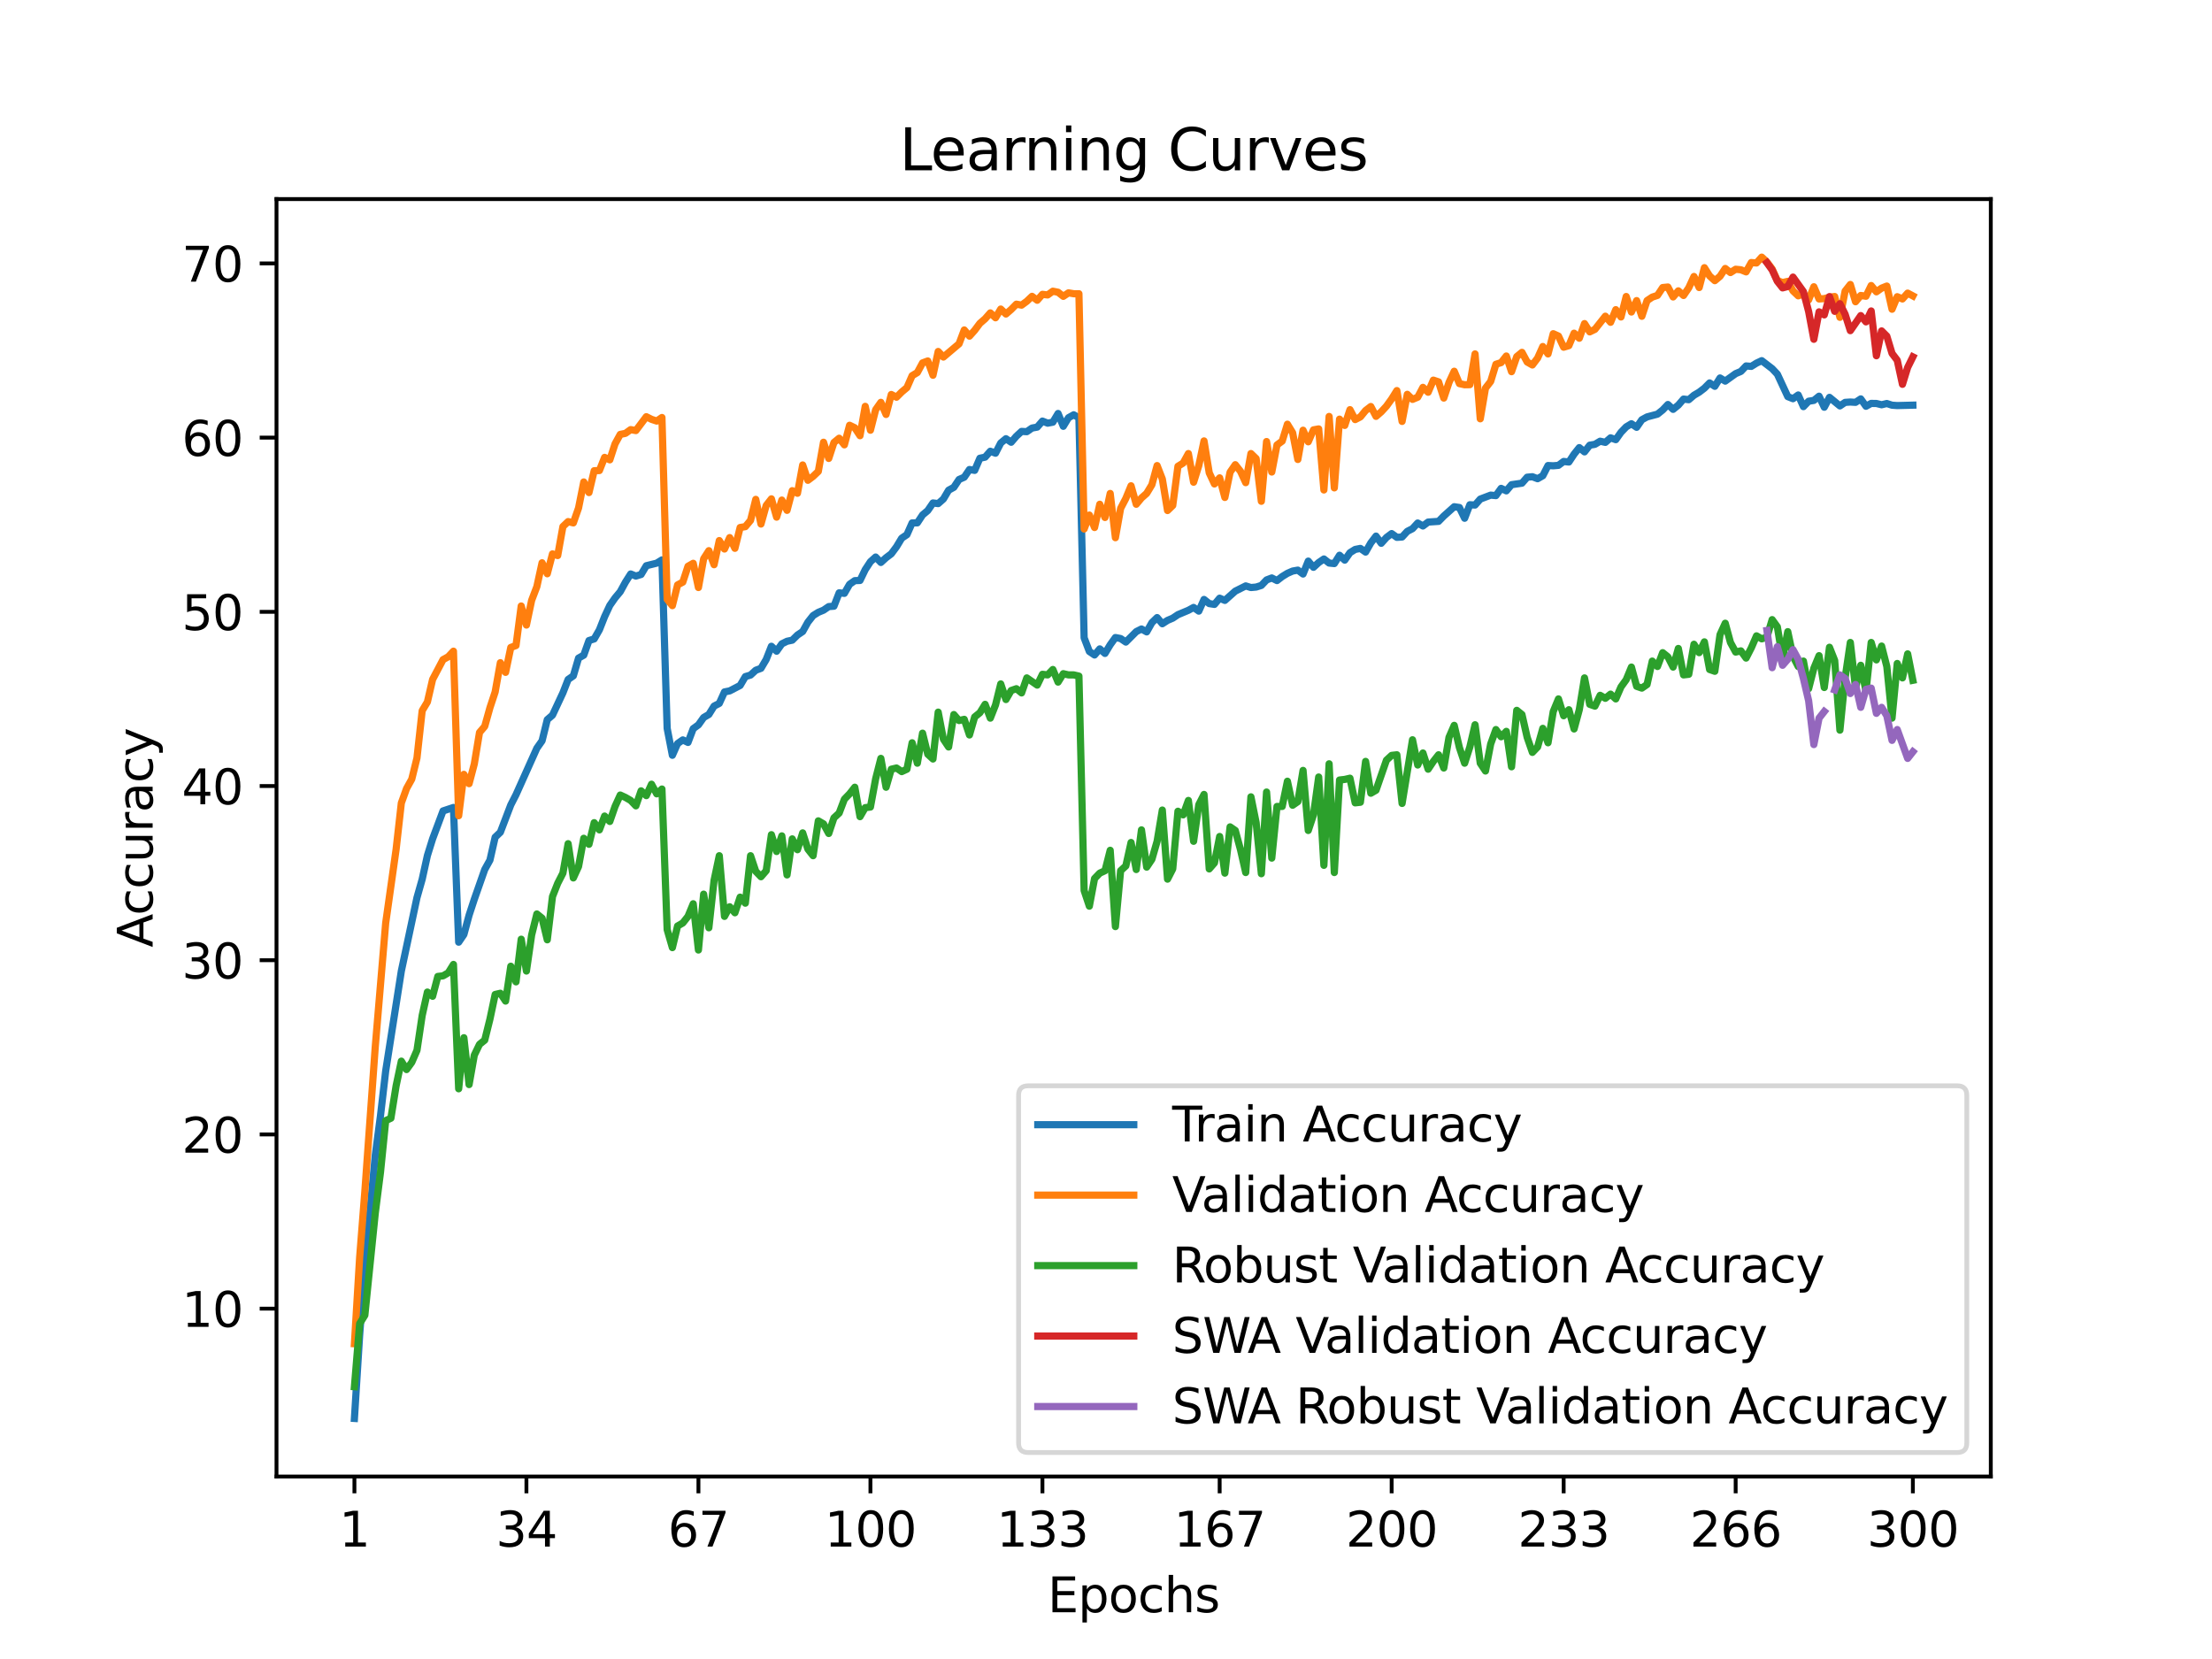 <?xml version="1.0" encoding="utf-8" standalone="no"?>
<!DOCTYPE svg PUBLIC "-//W3C//DTD SVG 1.1//EN"
  "http://www.w3.org/Graphics/SVG/1.1/DTD/svg11.dtd">
<svg xmlns:xlink="http://www.w3.org/1999/xlink" width="460.8pt" height="345.6pt" viewBox="0 0 460.8 345.6" xmlns="http://www.w3.org/2000/svg" version="1.1">
 <defs>
  <style type="text/css">*{stroke-linejoin: round; stroke-linecap: butt}</style>
 </defs>
 <g id="figure_1">
  <g id="patch_1">
   <path d="M 0 345.6 
L 460.8 345.6 
L 460.8 0 
L 0 0 
z
" style="fill: #ffffff"/>
  </g>
  <g id="axes_1">
   <g id="patch_2">
    <path d="M 57.6 307.584 
L 414.72 307.584 
L 414.72 41.472 
L 57.6 41.472 
z
" style="fill: #ffffff"/>
   </g>
   <g id="matplotlib.axis_1">
    <g id="xtick_1">
     <g id="line2d_1">
      <defs>
       <path id="md9fb13cc5d" d="M 0 0 
L 0 3.5 
" style="stroke: #000000; stroke-width: 0.8"/>
      </defs>
      <g>
       <use xlink:href="#md9fb13cc5d" x="73.833" y="307.584" style="stroke: #000000; stroke-width: 0.8"/>
      </g>
     </g>
     <g id="text_1">
      <!-- 1 -->
      <g transform="translate(70.651 322.182) scale(0.1 -0.1)">
       <defs>
        <path id="DejaVuSans-31" d="M 794 531 
L 1825 531 
L 1825 4091 
L 703 3866 
L 703 4441 
L 1819 4666 
L 2450 4666 
L 2450 531 
L 3481 531 
L 3481 0 
L 794 0 
L 794 531 
z
" transform="scale(0.016)"/>
       </defs>
       <use xlink:href="#DejaVuSans-31"/>
      </g>
     </g>
    </g>
    <g id="xtick_2">
     <g id="line2d_2">
      <g>
       <use xlink:href="#md9fb13cc5d" x="109.664" y="307.584" style="stroke: #000000; stroke-width: 0.8"/>
      </g>
     </g>
     <g id="text_2">
      <!-- 34 -->
      <g transform="translate(103.302 322.182) scale(0.1 -0.1)">
       <defs>
        <path id="DejaVuSans-33" d="M 2597 2516 
Q 3050 2419 3304 2112 
Q 3559 1806 3559 1356 
Q 3559 666 3084 287 
Q 2609 -91 1734 -91 
Q 1441 -91 1130 -33 
Q 819 25 488 141 
L 488 750 
Q 750 597 1062 519 
Q 1375 441 1716 441 
Q 2309 441 2620 675 
Q 2931 909 2931 1356 
Q 2931 1769 2642 2001 
Q 2353 2234 1838 2234 
L 1294 2234 
L 1294 2753 
L 1863 2753 
Q 2328 2753 2575 2939 
Q 2822 3125 2822 3475 
Q 2822 3834 2567 4026 
Q 2313 4219 1838 4219 
Q 1578 4219 1281 4162 
Q 984 4106 628 3988 
L 628 4550 
Q 988 4650 1302 4700 
Q 1616 4750 1894 4750 
Q 2613 4750 3031 4423 
Q 3450 4097 3450 3541 
Q 3450 3153 3228 2886 
Q 3006 2619 2597 2516 
z
" transform="scale(0.016)"/>
        <path id="DejaVuSans-34" d="M 2419 4116 
L 825 1625 
L 2419 1625 
L 2419 4116 
z
M 2253 4666 
L 3047 4666 
L 3047 1625 
L 3713 1625 
L 3713 1100 
L 3047 1100 
L 3047 0 
L 2419 0 
L 2419 1100 
L 313 1100 
L 313 1709 
L 2253 4666 
z
" transform="scale(0.016)"/>
       </defs>
       <use xlink:href="#DejaVuSans-33"/>
       <use xlink:href="#DejaVuSans-34" x="63.623"/>
      </g>
     </g>
    </g>
    <g id="xtick_3">
     <g id="line2d_3">
      <g>
       <use xlink:href="#md9fb13cc5d" x="145.496" y="307.584" style="stroke: #000000; stroke-width: 0.8"/>
      </g>
     </g>
     <g id="text_3">
      <!-- 67 -->
      <g transform="translate(139.133 322.182) scale(0.1 -0.1)">
       <defs>
        <path id="DejaVuSans-36" d="M 2113 2584 
Q 1688 2584 1439 2293 
Q 1191 2003 1191 1497 
Q 1191 994 1439 701 
Q 1688 409 2113 409 
Q 2538 409 2786 701 
Q 3034 994 3034 1497 
Q 3034 2003 2786 2293 
Q 2538 2584 2113 2584 
z
M 3366 4563 
L 3366 3988 
Q 3128 4100 2886 4159 
Q 2644 4219 2406 4219 
Q 1781 4219 1451 3797 
Q 1122 3375 1075 2522 
Q 1259 2794 1537 2939 
Q 1816 3084 2150 3084 
Q 2853 3084 3261 2657 
Q 3669 2231 3669 1497 
Q 3669 778 3244 343 
Q 2819 -91 2113 -91 
Q 1303 -91 875 529 
Q 447 1150 447 2328 
Q 447 3434 972 4092 
Q 1497 4750 2381 4750 
Q 2619 4750 2861 4703 
Q 3103 4656 3366 4563 
z
" transform="scale(0.016)"/>
        <path id="DejaVuSans-37" d="M 525 4666 
L 3525 4666 
L 3525 4397 
L 1831 0 
L 1172 0 
L 2766 4134 
L 525 4134 
L 525 4666 
z
" transform="scale(0.016)"/>
       </defs>
       <use xlink:href="#DejaVuSans-36"/>
       <use xlink:href="#DejaVuSans-37" x="63.623"/>
      </g>
     </g>
    </g>
    <g id="xtick_4">
     <g id="line2d_4">
      <g>
       <use xlink:href="#md9fb13cc5d" x="181.327" y="307.584" style="stroke: #000000; stroke-width: 0.8"/>
      </g>
     </g>
     <g id="text_4">
      <!-- 100 -->
      <g transform="translate(171.783 322.182) scale(0.1 -0.1)">
       <defs>
        <path id="DejaVuSans-30" d="M 2034 4250 
Q 1547 4250 1301 3770 
Q 1056 3291 1056 2328 
Q 1056 1369 1301 889 
Q 1547 409 2034 409 
Q 2525 409 2770 889 
Q 3016 1369 3016 2328 
Q 3016 3291 2770 3770 
Q 2525 4250 2034 4250 
z
M 2034 4750 
Q 2819 4750 3233 4129 
Q 3647 3509 3647 2328 
Q 3647 1150 3233 529 
Q 2819 -91 2034 -91 
Q 1250 -91 836 529 
Q 422 1150 422 2328 
Q 422 3509 836 4129 
Q 1250 4750 2034 4750 
z
" transform="scale(0.016)"/>
       </defs>
       <use xlink:href="#DejaVuSans-31"/>
       <use xlink:href="#DejaVuSans-30" x="63.623"/>
       <use xlink:href="#DejaVuSans-30" x="127.246"/>
      </g>
     </g>
    </g>
    <g id="xtick_5">
     <g id="line2d_5">
      <g>
       <use xlink:href="#md9fb13cc5d" x="217.158" y="307.584" style="stroke: #000000; stroke-width: 0.8"/>
      </g>
     </g>
     <g id="text_5">
      <!-- 133 -->
      <g transform="translate(207.615 322.182) scale(0.1 -0.1)">
       <use xlink:href="#DejaVuSans-31"/>
       <use xlink:href="#DejaVuSans-33" x="63.623"/>
       <use xlink:href="#DejaVuSans-33" x="127.246"/>
      </g>
     </g>
    </g>
    <g id="xtick_6">
     <g id="line2d_6">
      <g>
       <use xlink:href="#md9fb13cc5d" x="254.076" y="307.584" style="stroke: #000000; stroke-width: 0.8"/>
      </g>
     </g>
     <g id="text_6">
      <!-- 167 -->
      <g transform="translate(244.532 322.182) scale(0.1 -0.1)">
       <use xlink:href="#DejaVuSans-31"/>
       <use xlink:href="#DejaVuSans-36" x="63.623"/>
       <use xlink:href="#DejaVuSans-37" x="127.246"/>
      </g>
     </g>
    </g>
    <g id="xtick_7">
     <g id="line2d_7">
      <g>
       <use xlink:href="#md9fb13cc5d" x="289.907" y="307.584" style="stroke: #000000; stroke-width: 0.8"/>
      </g>
     </g>
     <g id="text_7">
      <!-- 200 -->
      <g transform="translate(280.363 322.182) scale(0.1 -0.1)">
       <defs>
        <path id="DejaVuSans-32" d="M 1228 531 
L 3431 531 
L 3431 0 
L 469 0 
L 469 531 
Q 828 903 1448 1529 
Q 2069 2156 2228 2338 
Q 2531 2678 2651 2914 
Q 2772 3150 2772 3378 
Q 2772 3750 2511 3984 
Q 2250 4219 1831 4219 
Q 1534 4219 1204 4116 
Q 875 4013 500 3803 
L 500 4441 
Q 881 4594 1212 4672 
Q 1544 4750 1819 4750 
Q 2544 4750 2975 4387 
Q 3406 4025 3406 3419 
Q 3406 3131 3298 2873 
Q 3191 2616 2906 2266 
Q 2828 2175 2409 1742 
Q 1991 1309 1228 531 
z
" transform="scale(0.016)"/>
       </defs>
       <use xlink:href="#DejaVuSans-32"/>
       <use xlink:href="#DejaVuSans-30" x="63.623"/>
       <use xlink:href="#DejaVuSans-30" x="127.246"/>
      </g>
     </g>
    </g>
    <g id="xtick_8">
     <g id="line2d_8">
      <g>
       <use xlink:href="#md9fb13cc5d" x="325.739" y="307.584" style="stroke: #000000; stroke-width: 0.8"/>
      </g>
     </g>
     <g id="text_8">
      <!-- 233 -->
      <g transform="translate(316.195 322.182) scale(0.1 -0.1)">
       <use xlink:href="#DejaVuSans-32"/>
       <use xlink:href="#DejaVuSans-33" x="63.623"/>
       <use xlink:href="#DejaVuSans-33" x="127.246"/>
      </g>
     </g>
    </g>
    <g id="xtick_9">
     <g id="line2d_9">
      <g>
       <use xlink:href="#md9fb13cc5d" x="361.57" y="307.584" style="stroke: #000000; stroke-width: 0.8"/>
      </g>
     </g>
     <g id="text_9">
      <!-- 266 -->
      <g transform="translate(352.026 322.182) scale(0.1 -0.1)">
       <use xlink:href="#DejaVuSans-32"/>
       <use xlink:href="#DejaVuSans-36" x="63.623"/>
       <use xlink:href="#DejaVuSans-36" x="127.246"/>
      </g>
     </g>
    </g>
    <g id="xtick_10">
     <g id="line2d_10">
      <g>
       <use xlink:href="#md9fb13cc5d" x="398.487" y="307.584" style="stroke: #000000; stroke-width: 0.8"/>
      </g>
     </g>
     <g id="text_10">
      <!-- 300 -->
      <g transform="translate(388.944 322.182) scale(0.1 -0.1)">
       <use xlink:href="#DejaVuSans-33"/>
       <use xlink:href="#DejaVuSans-30" x="63.623"/>
       <use xlink:href="#DejaVuSans-30" x="127.246"/>
      </g>
     </g>
    </g>
    <g id="text_11">
     <!-- Epochs -->
     <g transform="translate(218.244 335.861) scale(0.1 -0.1)">
      <defs>
       <path id="DejaVuSans-45" d="M 628 4666 
L 3578 4666 
L 3578 4134 
L 1259 4134 
L 1259 2753 
L 3481 2753 
L 3481 2222 
L 1259 2222 
L 1259 531 
L 3634 531 
L 3634 0 
L 628 0 
L 628 4666 
z
" transform="scale(0.016)"/>
       <path id="DejaVuSans-70" d="M 1159 525 
L 1159 -1331 
L 581 -1331 
L 581 3500 
L 1159 3500 
L 1159 2969 
Q 1341 3281 1617 3432 
Q 1894 3584 2278 3584 
Q 2916 3584 3314 3078 
Q 3713 2572 3713 1747 
Q 3713 922 3314 415 
Q 2916 -91 2278 -91 
Q 1894 -91 1617 61 
Q 1341 213 1159 525 
z
M 3116 1747 
Q 3116 2381 2855 2742 
Q 2594 3103 2138 3103 
Q 1681 3103 1420 2742 
Q 1159 2381 1159 1747 
Q 1159 1113 1420 752 
Q 1681 391 2138 391 
Q 2594 391 2855 752 
Q 3116 1113 3116 1747 
z
" transform="scale(0.016)"/>
       <path id="DejaVuSans-6f" d="M 1959 3097 
Q 1497 3097 1228 2736 
Q 959 2375 959 1747 
Q 959 1119 1226 758 
Q 1494 397 1959 397 
Q 2419 397 2687 759 
Q 2956 1122 2956 1747 
Q 2956 2369 2687 2733 
Q 2419 3097 1959 3097 
z
M 1959 3584 
Q 2709 3584 3137 3096 
Q 3566 2609 3566 1747 
Q 3566 888 3137 398 
Q 2709 -91 1959 -91 
Q 1206 -91 779 398 
Q 353 888 353 1747 
Q 353 2609 779 3096 
Q 1206 3584 1959 3584 
z
" transform="scale(0.016)"/>
       <path id="DejaVuSans-63" d="M 3122 3366 
L 3122 2828 
Q 2878 2963 2633 3030 
Q 2388 3097 2138 3097 
Q 1578 3097 1268 2742 
Q 959 2388 959 1747 
Q 959 1106 1268 751 
Q 1578 397 2138 397 
Q 2388 397 2633 464 
Q 2878 531 3122 666 
L 3122 134 
Q 2881 22 2623 -34 
Q 2366 -91 2075 -91 
Q 1284 -91 818 406 
Q 353 903 353 1747 
Q 353 2603 823 3093 
Q 1294 3584 2113 3584 
Q 2378 3584 2631 3529 
Q 2884 3475 3122 3366 
z
" transform="scale(0.016)"/>
       <path id="DejaVuSans-68" d="M 3513 2113 
L 3513 0 
L 2938 0 
L 2938 2094 
Q 2938 2591 2744 2837 
Q 2550 3084 2163 3084 
Q 1697 3084 1428 2787 
Q 1159 2491 1159 1978 
L 1159 0 
L 581 0 
L 581 4863 
L 1159 4863 
L 1159 2956 
Q 1366 3272 1645 3428 
Q 1925 3584 2291 3584 
Q 2894 3584 3203 3211 
Q 3513 2838 3513 2113 
z
" transform="scale(0.016)"/>
       <path id="DejaVuSans-73" d="M 2834 3397 
L 2834 2853 
Q 2591 2978 2328 3040 
Q 2066 3103 1784 3103 
Q 1356 3103 1142 2972 
Q 928 2841 928 2578 
Q 928 2378 1081 2264 
Q 1234 2150 1697 2047 
L 1894 2003 
Q 2506 1872 2764 1633 
Q 3022 1394 3022 966 
Q 3022 478 2636 193 
Q 2250 -91 1575 -91 
Q 1294 -91 989 -36 
Q 684 19 347 128 
L 347 722 
Q 666 556 975 473 
Q 1284 391 1588 391 
Q 1994 391 2212 530 
Q 2431 669 2431 922 
Q 2431 1156 2273 1281 
Q 2116 1406 1581 1522 
L 1381 1569 
Q 847 1681 609 1914 
Q 372 2147 372 2553 
Q 372 3047 722 3315 
Q 1072 3584 1716 3584 
Q 2034 3584 2315 3537 
Q 2597 3491 2834 3397 
z
" transform="scale(0.016)"/>
      </defs>
      <use xlink:href="#DejaVuSans-45"/>
      <use xlink:href="#DejaVuSans-70" x="63.184"/>
      <use xlink:href="#DejaVuSans-6f" x="126.66"/>
      <use xlink:href="#DejaVuSans-63" x="187.842"/>
      <use xlink:href="#DejaVuSans-68" x="242.822"/>
      <use xlink:href="#DejaVuSans-73" x="306.201"/>
     </g>
    </g>
   </g>
   <g id="matplotlib.axis_2">
    <g id="ytick_1">
     <g id="line2d_11">
      <defs>
       <path id="mdf90a7cd5a" d="M 0 0 
L -3.5 0 
" style="stroke: #000000; stroke-width: 0.8"/>
      </defs>
      <g>
       <use xlink:href="#mdf90a7cd5a" x="57.6" y="272.612" style="stroke: #000000; stroke-width: 0.8"/>
      </g>
     </g>
     <g id="text_12">
      <!-- 10 -->
      <g transform="translate(37.875 276.411) scale(0.1 -0.1)">
       <use xlink:href="#DejaVuSans-31"/>
       <use xlink:href="#DejaVuSans-30" x="63.623"/>
      </g>
     </g>
    </g>
    <g id="ytick_2">
     <g id="line2d_12">
      <g>
       <use xlink:href="#mdf90a7cd5a" x="57.6" y="236.323" style="stroke: #000000; stroke-width: 0.8"/>
      </g>
     </g>
     <g id="text_13">
      <!-- 20 -->
      <g transform="translate(37.875 240.122) scale(0.1 -0.1)">
       <use xlink:href="#DejaVuSans-32"/>
       <use xlink:href="#DejaVuSans-30" x="63.623"/>
      </g>
     </g>
    </g>
    <g id="ytick_3">
     <g id="line2d_13">
      <g>
       <use xlink:href="#mdf90a7cd5a" x="57.6" y="200.033" style="stroke: #000000; stroke-width: 0.8"/>
      </g>
     </g>
     <g id="text_14">
      <!-- 30 -->
      <g transform="translate(37.875 203.832) scale(0.1 -0.1)">
       <use xlink:href="#DejaVuSans-33"/>
       <use xlink:href="#DejaVuSans-30" x="63.623"/>
      </g>
     </g>
    </g>
    <g id="ytick_4">
     <g id="line2d_14">
      <g>
       <use xlink:href="#mdf90a7cd5a" x="57.6" y="163.743" style="stroke: #000000; stroke-width: 0.8"/>
      </g>
     </g>
     <g id="text_15">
      <!-- 40 -->
      <g transform="translate(37.875 167.542) scale(0.1 -0.1)">
       <use xlink:href="#DejaVuSans-34"/>
       <use xlink:href="#DejaVuSans-30" x="63.623"/>
      </g>
     </g>
    </g>
    <g id="ytick_5">
     <g id="line2d_15">
      <g>
       <use xlink:href="#mdf90a7cd5a" x="57.6" y="127.454" style="stroke: #000000; stroke-width: 0.8"/>
      </g>
     </g>
     <g id="text_16">
      <!-- 50 -->
      <g transform="translate(37.875 131.253) scale(0.1 -0.1)">
       <defs>
        <path id="DejaVuSans-35" d="M 691 4666 
L 3169 4666 
L 3169 4134 
L 1269 4134 
L 1269 2991 
Q 1406 3038 1543 3061 
Q 1681 3084 1819 3084 
Q 2600 3084 3056 2656 
Q 3513 2228 3513 1497 
Q 3513 744 3044 326 
Q 2575 -91 1722 -91 
Q 1428 -91 1123 -41 
Q 819 9 494 109 
L 494 744 
Q 775 591 1075 516 
Q 1375 441 1709 441 
Q 2250 441 2565 725 
Q 2881 1009 2881 1497 
Q 2881 1984 2565 2268 
Q 2250 2553 1709 2553 
Q 1456 2553 1204 2497 
Q 953 2441 691 2322 
L 691 4666 
z
" transform="scale(0.016)"/>
       </defs>
       <use xlink:href="#DejaVuSans-35"/>
       <use xlink:href="#DejaVuSans-30" x="63.623"/>
      </g>
     </g>
    </g>
    <g id="ytick_6">
     <g id="line2d_16">
      <g>
       <use xlink:href="#mdf90a7cd5a" x="57.6" y="91.164" style="stroke: #000000; stroke-width: 0.8"/>
      </g>
     </g>
     <g id="text_17">
      <!-- 60 -->
      <g transform="translate(37.875 94.963) scale(0.1 -0.1)">
       <use xlink:href="#DejaVuSans-36"/>
       <use xlink:href="#DejaVuSans-30" x="63.623"/>
      </g>
     </g>
    </g>
    <g id="ytick_7">
     <g id="line2d_17">
      <g>
       <use xlink:href="#mdf90a7cd5a" x="57.6" y="54.874" style="stroke: #000000; stroke-width: 0.8"/>
      </g>
     </g>
     <g id="text_18">
      <!-- 70 -->
      <g transform="translate(37.875 58.674) scale(0.1 -0.1)">
       <use xlink:href="#DejaVuSans-37"/>
       <use xlink:href="#DejaVuSans-30" x="63.623"/>
      </g>
     </g>
    </g>
    <g id="text_19">
     <!-- Accuracy -->
     <g transform="translate(31.795 197.356) rotate(-90) scale(0.1 -0.1)">
      <defs>
       <path id="DejaVuSans-41" d="M 2188 4044 
L 1331 1722 
L 3047 1722 
L 2188 4044 
z
M 1831 4666 
L 2547 4666 
L 4325 0 
L 3669 0 
L 3244 1197 
L 1141 1197 
L 716 0 
L 50 0 
L 1831 4666 
z
" transform="scale(0.016)"/>
       <path id="DejaVuSans-75" d="M 544 1381 
L 544 3500 
L 1119 3500 
L 1119 1403 
Q 1119 906 1312 657 
Q 1506 409 1894 409 
Q 2359 409 2629 706 
Q 2900 1003 2900 1516 
L 2900 3500 
L 3475 3500 
L 3475 0 
L 2900 0 
L 2900 538 
Q 2691 219 2414 64 
Q 2138 -91 1772 -91 
Q 1169 -91 856 284 
Q 544 659 544 1381 
z
M 1991 3584 
L 1991 3584 
z
" transform="scale(0.016)"/>
       <path id="DejaVuSans-72" d="M 2631 2963 
Q 2534 3019 2420 3045 
Q 2306 3072 2169 3072 
Q 1681 3072 1420 2755 
Q 1159 2438 1159 1844 
L 1159 0 
L 581 0 
L 581 3500 
L 1159 3500 
L 1159 2956 
Q 1341 3275 1631 3429 
Q 1922 3584 2338 3584 
Q 2397 3584 2469 3576 
Q 2541 3569 2628 3553 
L 2631 2963 
z
" transform="scale(0.016)"/>
       <path id="DejaVuSans-61" d="M 2194 1759 
Q 1497 1759 1228 1600 
Q 959 1441 959 1056 
Q 959 750 1161 570 
Q 1363 391 1709 391 
Q 2188 391 2477 730 
Q 2766 1069 2766 1631 
L 2766 1759 
L 2194 1759 
z
M 3341 1997 
L 3341 0 
L 2766 0 
L 2766 531 
Q 2569 213 2275 61 
Q 1981 -91 1556 -91 
Q 1019 -91 701 211 
Q 384 513 384 1019 
Q 384 1609 779 1909 
Q 1175 2209 1959 2209 
L 2766 2209 
L 2766 2266 
Q 2766 2663 2505 2880 
Q 2244 3097 1772 3097 
Q 1472 3097 1187 3025 
Q 903 2953 641 2809 
L 641 3341 
Q 956 3463 1253 3523 
Q 1550 3584 1831 3584 
Q 2591 3584 2966 3190 
Q 3341 2797 3341 1997 
z
" transform="scale(0.016)"/>
       <path id="DejaVuSans-79" d="M 2059 -325 
Q 1816 -950 1584 -1140 
Q 1353 -1331 966 -1331 
L 506 -1331 
L 506 -850 
L 844 -850 
Q 1081 -850 1212 -737 
Q 1344 -625 1503 -206 
L 1606 56 
L 191 3500 
L 800 3500 
L 1894 763 
L 2988 3500 
L 3597 3500 
L 2059 -325 
z
" transform="scale(0.016)"/>
      </defs>
      <use xlink:href="#DejaVuSans-41"/>
      <use xlink:href="#DejaVuSans-63" x="66.658"/>
      <use xlink:href="#DejaVuSans-63" x="121.639"/>
      <use xlink:href="#DejaVuSans-75" x="176.619"/>
      <use xlink:href="#DejaVuSans-72" x="239.998"/>
      <use xlink:href="#DejaVuSans-61" x="281.111"/>
      <use xlink:href="#DejaVuSans-63" x="342.391"/>
      <use xlink:href="#DejaVuSans-79" x="397.371"/>
     </g>
    </g>
   </g>
   <g id="line2d_18">
    <path d="M 73.833 295.488 
L 74.919 278.155 
L 76.004 263.78 
L 78.176 240.641 
L 79.262 232.435 
L 80.348 223.086 
L 83.605 202.283 
L 86.862 186.991 
L 87.948 183.163 
L 89.034 178.232 
L 90.12 174.743 
L 92.291 168.933 
L 94.463 168.212 
L 95.549 196.273 
L 96.635 194.675 
L 97.72 190.652 
L 98.806 187.336 
L 100.978 181.14 
L 102.064 179.18 
L 103.149 174.408 
L 104.235 173.374 
L 106.407 167.676 
L 107.493 165.553 
L 111.836 155.868 
L 112.922 154.326 
L 114.007 149.917 
L 115.093 148.982 
L 117.265 144.328 
L 118.351 141.547 
L 119.436 140.79 
L 120.522 137.093 
L 121.608 136.481 
L 122.694 133.437 
L 123.78 133.101 
L 124.865 131.205 
L 125.951 128.456 
L 127.037 126.124 
L 128.123 124.564 
L 129.209 123.262 
L 130.294 121.275 
L 131.38 119.57 
L 132.466 120.005 
L 133.552 119.674 
L 134.638 117.85 
L 136.809 117.315 
L 137.895 116.639 
L 138.981 151.727 
L 140.067 157.338 
L 141.152 154.898 
L 142.238 154.136 
L 143.324 154.662 
L 144.41 151.79 
L 145.496 151.001 
L 146.581 149.472 
L 147.667 148.837 
L 148.753 147.095 
L 149.839 146.529 
L 150.925 144.138 
L 152.01 143.925 
L 154.182 142.795 
L 155.268 140.949 
L 156.354 140.627 
L 157.439 139.624 
L 158.525 139.225 
L 159.611 137.383 
L 160.697 134.63 
L 161.783 135.655 
L 162.868 134.126 
L 163.954 133.587 
L 165.04 133.36 
L 166.126 132.289 
L 167.212 131.559 
L 168.297 129.613 
L 169.383 128.234 
L 170.469 127.558 
L 171.555 127.109 
L 172.641 126.365 
L 173.726 126.283 
L 174.812 123.498 
L 175.898 123.607 
L 176.984 121.72 
L 178.07 120.958 
L 179.155 120.922 
L 180.241 118.667 
L 181.327 117.016 
L 182.413 116.041 
L 183.499 117.17 
L 184.584 116.186 
L 185.67 115.369 
L 186.756 113.909 
L 187.842 112.112 
L 188.928 111.382 
L 190.013 108.933 
L 191.099 108.919 
L 192.185 107.272 
L 193.271 106.36 
L 194.357 104.777 
L 195.442 104.909 
L 196.528 103.951 
L 197.614 102.119 
L 198.7 101.52 
L 199.786 99.887 
L 200.871 99.411 
L 201.957 97.809 
L 203.043 97.986 
L 204.129 95.46 
L 205.215 95.233 
L 206.3 94.004 
L 207.386 94.407 
L 208.472 92.285 
L 209.558 91.391 
L 210.644 92.126 
L 211.729 90.865 
L 212.815 89.871 
L 213.901 89.925 
L 214.987 89.173 
L 216.073 88.973 
L 217.158 87.721 
L 218.244 88.152 
L 219.33 87.948 
L 220.416 86.138 
L 221.502 88.805 
L 222.587 87.018 
L 223.673 86.41 
L 224.759 87.031 
L 225.845 132.87 
L 226.931 135.714 
L 228.016 136.444 
L 229.102 135.174 
L 230.188 136.123 
L 231.274 134.321 
L 232.36 132.811 
L 233.445 133.019 
L 234.531 133.754 
L 236.703 131.577 
L 237.789 131.033 
L 238.875 131.631 
L 239.96 129.708 
L 241.046 128.656 
L 242.132 129.939 
L 243.218 129.237 
L 244.304 128.774 
L 245.389 128.048 
L 247.561 127.136 
L 248.647 126.542 
L 249.733 127.308 
L 250.818 124.877 
L 251.904 125.739 
L 252.99 125.907 
L 254.076 124.614 
L 255.162 125.077 
L 257.333 123.144 
L 259.505 122.056 
L 260.591 122.396 
L 261.676 122.296 
L 262.762 121.956 
L 263.848 120.813 
L 264.934 120.4 
L 266.02 120.944 
L 267.105 120.105 
L 268.191 119.438 
L 269.277 118.962 
L 270.363 118.767 
L 271.449 119.579 
L 272.534 116.889 
L 273.62 118.182 
L 274.706 117.188 
L 275.792 116.444 
L 276.878 117.293 
L 277.963 117.401 
L 279.049 115.669 
L 280.135 116.685 
L 281.221 115.133 
L 282.307 114.457 
L 283.392 114.244 
L 284.478 115.006 
L 285.564 113.101 
L 286.65 111.681 
L 287.736 113.178 
L 288.821 111.967 
L 289.907 111.155 
L 290.993 111.94 
L 292.079 111.867 
L 293.165 110.688 
L 294.25 110.134 
L 295.336 108.955 
L 296.422 109.572 
L 297.508 108.755 
L 299.679 108.61 
L 300.765 107.503 
L 302.937 105.562 
L 304.023 105.725 
L 305.108 107.962 
L 306.194 105.149 
L 307.28 105.208 
L 308.366 103.97 
L 310.537 103.144 
L 311.623 103.244 
L 312.709 101.738 
L 313.795 102.255 
L 314.881 100.971 
L 317.052 100.654 
L 318.138 99.411 
L 319.224 99.311 
L 320.31 99.724 
L 321.395 99.102 
L 322.481 96.979 
L 323.567 97.034 
L 324.653 96.939 
L 325.739 96.131 
L 326.824 96.249 
L 327.91 94.607 
L 328.996 93.246 
L 330.082 94.135 
L 331.168 92.743 
L 332.253 92.561 
L 333.339 91.913 
L 334.425 92.153 
L 335.511 91.209 
L 336.597 91.59 
L 337.682 90.057 
L 338.768 88.928 
L 339.854 88.274 
L 340.94 89.014 
L 342.026 87.44 
L 343.111 86.85 
L 345.283 86.274 
L 346.369 85.403 
L 347.455 84.264 
L 348.54 85.276 
L 349.626 84.391 
L 350.712 83.135 
L 351.798 83.262 
L 352.884 82.337 
L 353.969 81.697 
L 355.055 80.867 
L 356.141 79.774 
L 357.227 80.472 
L 358.313 78.739 
L 359.398 79.393 
L 361.57 77.832 
L 362.656 77.379 
L 363.742 76.235 
L 364.827 76.322 
L 365.913 75.646 
L 366.999 75.133 
L 369.171 76.798 
L 370.256 77.946 
L 372.428 82.622 
L 373.514 83.058 
L 374.6 82.282 
L 375.685 84.709 
L 376.771 83.584 
L 377.857 83.412 
L 378.943 82.536 
L 380.029 84.832 
L 381.114 82.777 
L 383.286 84.559 
L 384.372 83.824 
L 385.458 83.752 
L 386.543 83.815 
L 387.629 83.099 
L 388.715 84.632 
L 389.801 84.038 
L 390.887 84.056 
L 391.972 84.319 
L 393.058 84.06 
L 394.144 84.41 
L 395.23 84.487 
L 398.487 84.401 
L 398.487 84.401 
" clip-path="url(#p9734a31f26)" style="fill: none; stroke: #1f77b4; stroke-width: 1.5; stroke-linecap: square"/>
   </g>
   <g id="line2d_19">
    <path d="M 73.833 279.924 
L 74.919 261.979 
L 76.004 248.207 
L 78.176 218.033 
L 80.348 192.267 
L 82.519 176.916 
L 83.605 167.282 
L 84.691 164.269 
L 85.777 162.31 
L 86.862 157.901 
L 87.948 148.048 
L 89.034 146.234 
L 90.12 141.534 
L 92.291 137.415 
L 93.377 136.816 
L 94.463 135.655 
L 95.549 169.931 
L 96.635 161.312 
L 97.72 163.253 
L 98.806 159.134 
L 99.892 152.584 
L 100.978 151.314 
L 102.064 147.431 
L 103.149 144.147 
L 104.235 138.05 
L 105.321 140.064 
L 106.407 134.875 
L 107.493 134.476 
L 108.578 126.238 
L 109.664 130.212 
L 110.75 125.059 
L 111.836 122.21 
L 112.922 117.238 
L 114.007 119.524 
L 115.093 115.387 
L 116.179 115.732 
L 117.265 109.69 
L 118.351 108.656 
L 119.436 108.928 
L 120.522 105.825 
L 121.608 100.4 
L 122.694 102.613 
L 123.78 98.059 
L 124.865 98.023 
L 125.951 95.283 
L 127.037 95.791 
L 128.123 92.47 
L 129.209 90.493 
L 130.294 90.275 
L 131.38 89.495 
L 132.466 89.694 
L 134.638 86.809 
L 135.723 87.354 
L 136.809 87.717 
L 137.895 86.973 
L 138.981 124.841 
L 140.067 126.165 
L 141.152 121.847 
L 142.238 121.266 
L 143.324 117.964 
L 144.41 117.347 
L 145.496 122.391 
L 146.581 116.403 
L 147.667 114.716 
L 148.753 117.637 
L 149.839 112.611 
L 150.925 114.371 
L 152.01 111.994 
L 153.096 114.226 
L 154.182 109.889 
L 155.268 109.708 
L 156.354 108.402 
L 157.439 104.029 
L 158.525 109.164 
L 159.611 105.299 
L 160.697 103.92 
L 161.783 107.73 
L 162.868 104.174 
L 163.954 106.315 
L 165.04 102.214 
L 166.126 102.759 
L 167.212 96.862 
L 168.297 100.055 
L 169.383 99.238 
L 170.469 98.204 
L 171.555 92.126 
L 172.641 95.501 
L 173.726 92.18 
L 174.812 91.291 
L 175.898 92.67 
L 176.984 88.587 
L 178.07 89.114 
L 179.155 90.765 
L 180.241 84.65 
L 181.327 89.622 
L 182.413 85.358 
L 183.499 83.815 
L 184.584 86.338 
L 185.67 82.182 
L 186.756 82.745 
L 187.842 81.656 
L 188.928 80.749 
L 190.013 78.263 
L 191.099 77.61 
L 192.185 75.596 
L 193.271 75.197 
L 194.357 78.172 
L 195.442 73.219 
L 196.528 74.38 
L 199.786 71.622 
L 200.871 68.737 
L 201.957 70.025 
L 203.043 68.81 
L 204.129 67.358 
L 205.215 66.415 
L 206.3 65.181 
L 207.386 66.197 
L 208.472 64.382 
L 209.558 65.417 
L 210.644 64.473 
L 211.729 63.366 
L 212.815 63.566 
L 213.901 62.767 
L 214.987 61.733 
L 216.073 62.55 
L 217.158 61.316 
L 218.244 61.443 
L 219.33 60.663 
L 220.416 60.88 
L 221.502 61.733 
L 222.587 61.007 
L 223.673 61.189 
L 224.759 61.189 
L 225.845 110.198 
L 226.931 107.295 
L 228.016 109.889 
L 229.102 105.045 
L 230.188 107.803 
L 231.274 102.795 
L 232.36 112.012 
L 233.445 105.916 
L 234.531 103.829 
L 235.617 101.198 
L 236.703 105.045 
L 237.789 103.738 
L 238.875 102.777 
L 239.96 100.98 
L 241.046 96.989 
L 242.132 99.783 
L 243.218 106.351 
L 244.304 105.299 
L 245.389 97.134 
L 246.475 96.462 
L 247.561 94.485 
L 248.647 100.454 
L 249.733 96.989 
L 250.818 91.854 
L 251.904 98.495 
L 252.99 100.817 
L 254.076 99.547 
L 255.162 103.63 
L 256.247 98.368 
L 257.333 96.807 
L 258.419 98.186 
L 259.505 100.545 
L 260.591 94.485 
L 261.676 95.537 
L 262.762 104.428 
L 263.848 91.981 
L 264.934 98.331 
L 266.02 92.688 
L 267.105 91.89 
L 268.191 88.37 
L 269.277 90.148 
L 270.363 95.718 
L 271.449 89.622 
L 272.534 92.035 
L 273.62 89.549 
L 274.706 89.35 
L 275.792 102.069 
L 276.878 86.755 
L 277.963 101.634 
L 279.049 87.317 
L 280.135 88.624 
L 281.221 85.34 
L 282.307 87.408 
L 283.392 86.846 
L 284.478 85.521 
L 285.564 84.686 
L 286.65 86.737 
L 287.736 85.793 
L 288.821 84.614 
L 289.907 83.108 
L 290.993 81.366 
L 292.079 87.789 
L 293.165 82.146 
L 294.25 83.198 
L 295.336 82.745 
L 296.422 80.694 
L 297.508 81.711 
L 298.594 79.188 
L 299.679 79.551 
L 300.765 82.926 
L 301.851 79.678 
L 302.937 77.338 
L 304.023 79.914 
L 305.108 80.15 
L 306.194 80.132 
L 307.28 73.727 
L 308.366 87.245 
L 309.452 80.858 
L 310.537 79.461 
L 311.623 75.886 
L 312.709 75.541 
L 313.795 74.162 
L 314.881 77.428 
L 315.966 74.289 
L 317.052 73.4 
L 318.138 75.414 
L 319.224 76.031 
L 320.31 74.598 
L 321.395 72.185 
L 322.481 73.727 
L 323.567 69.517 
L 324.653 70.007 
L 325.739 72.33 
L 326.824 72.003 
L 327.91 69.408 
L 328.996 70.461 
L 330.082 67.412 
L 331.168 69.136 
L 332.253 68.61 
L 334.425 65.87 
L 335.511 67.14 
L 336.597 64.509 
L 337.682 66.033 
L 338.768 61.769 
L 339.854 64.999 
L 340.94 62.622 
L 342.026 65.888 
L 343.111 62.622 
L 344.197 61.896 
L 345.283 61.534 
L 346.369 59.901 
L 347.455 59.792 
L 348.54 61.86 
L 349.626 60.59 
L 350.712 61.552 
L 351.798 59.955 
L 352.884 57.596 
L 353.969 59.901 
L 355.055 55.764 
L 356.141 57.487 
L 357.227 58.467 
L 358.313 57.56 
L 359.398 55.927 
L 360.484 56.78 
L 361.57 56.09 
L 362.656 56.199 
L 363.742 56.634 
L 364.827 54.693 
L 365.913 54.784 
L 366.999 53.568 
L 368.085 54.584 
L 369.171 56.036 
L 370.256 58.449 
L 371.342 58.866 
L 372.428 58.612 
L 373.514 60.59 
L 374.6 61.624 
L 375.685 61.261 
L 376.771 62.477 
L 377.857 59.737 
L 378.943 62.278 
L 380.029 62.205 
L 381.114 61.915 
L 382.2 61.769 
L 383.286 66.106 
L 384.372 60.644 
L 385.458 59.265 
L 386.543 62.858 
L 387.629 61.552 
L 388.715 61.715 
L 389.801 59.483 
L 390.887 60.79 
L 391.972 60.028 
L 393.058 59.592 
L 394.144 64.419 
L 395.23 61.806 
L 396.316 62.278 
L 397.401 61.062 
L 398.487 61.642 
L 398.487 61.642 
" clip-path="url(#p9734a31f26)" style="fill: none; stroke: #ff7f0e; stroke-width: 1.5; stroke-linecap: square"/>
   </g>
   <g id="line2d_20">
    <path d="M 73.833 288.88 
L 74.919 275.741 
L 76.004 273.989 
L 78.176 252.715 
L 79.262 244.206 
L 80.348 233.444 
L 81.433 232.944 
L 82.519 226.186 
L 83.605 221.056 
L 84.691 222.808 
L 85.777 221.306 
L 86.862 218.803 
L 87.948 211.545 
L 89.034 206.665 
L 90.12 207.541 
L 91.206 203.411 
L 92.291 203.287 
L 93.377 202.661 
L 94.463 200.909 
L 95.549 226.812 
L 96.635 216.176 
L 97.72 225.936 
L 98.806 219.805 
L 99.892 217.552 
L 100.978 216.676 
L 102.064 212.296 
L 103.149 207.166 
L 104.235 206.916 
L 105.321 208.542 
L 106.407 201.284 
L 107.493 204.538 
L 108.578 195.653 
L 109.664 202.285 
L 110.75 194.777 
L 111.836 190.397 
L 112.922 191.273 
L 114.007 195.778 
L 115.093 186.768 
L 116.179 184.015 
L 117.265 181.888 
L 118.351 175.756 
L 119.436 182.889 
L 120.522 180.512 
L 121.608 174.63 
L 122.694 175.881 
L 123.78 171.376 
L 124.865 172.878 
L 125.951 170 
L 127.037 171.126 
L 128.123 167.998 
L 129.209 165.62 
L 130.294 166.121 
L 131.38 166.747 
L 132.466 167.873 
L 133.552 164.745 
L 134.638 165.745 
L 135.723 163.368 
L 136.809 165.37 
L 137.895 164.369 
L 138.981 193.651 
L 140.067 197.405 
L 141.152 192.9 
L 142.238 192.275 
L 143.324 190.898 
L 144.41 188.27 
L 145.496 197.906 
L 146.581 186.268 
L 147.667 193.275 
L 148.753 183.39 
L 149.839 178.259 
L 150.925 190.898 
L 152.01 188.896 
L 153.096 190.147 
L 154.182 186.894 
L 155.268 188.145 
L 156.354 178.259 
L 157.439 181.513 
L 158.525 182.639 
L 159.611 181.388 
L 160.697 173.879 
L 161.783 177.383 
L 162.868 174.13 
L 163.954 182.263 
L 165.04 174.755 
L 166.126 177.008 
L 167.212 173.504 
L 168.297 176.883 
L 169.383 178.259 
L 170.469 171.001 
L 171.555 171.627 
L 172.641 173.629 
L 173.726 170.376 
L 174.812 169.374 
L 175.898 166.496 
L 176.984 165.37 
L 178.07 163.994 
L 179.155 170.125 
L 180.241 168.248 
L 181.327 168.123 
L 182.413 162.242 
L 183.499 157.987 
L 184.584 163.994 
L 185.67 160.24 
L 186.756 159.989 
L 187.842 160.74 
L 188.928 160.24 
L 190.013 154.733 
L 191.099 158.988 
L 192.185 152.731 
L 193.271 157.111 
L 194.357 158.112 
L 195.442 148.351 
L 196.528 153.982 
L 197.614 155.609 
L 198.7 148.852 
L 199.786 150.103 
L 200.871 149.853 
L 201.957 153.107 
L 203.043 149.353 
L 204.129 148.477 
L 205.215 146.725 
L 206.3 149.603 
L 207.386 146.85 
L 208.472 142.47 
L 209.558 145.724 
L 210.644 143.846 
L 211.729 143.471 
L 212.815 144.347 
L 213.901 141.219 
L 216.073 142.72 
L 217.158 140.468 
L 218.244 140.593 
L 219.33 139.467 
L 220.416 142.095 
L 221.502 140.343 
L 222.587 140.593 
L 223.673 140.593 
L 224.759 140.843 
L 225.845 185.517 
L 226.931 188.771 
L 228.016 183.014 
L 229.102 181.888 
L 230.188 181.388 
L 231.274 177.133 
L 232.36 193.025 
L 233.445 181.388 
L 234.531 180.386 
L 235.617 175.506 
L 236.703 181.137 
L 237.789 172.878 
L 238.875 180.637 
L 239.96 179.01 
L 241.046 175.256 
L 242.132 168.749 
L 243.218 183.139 
L 244.304 181.012 
L 245.389 168.999 
L 246.475 169.75 
L 247.561 166.747 
L 248.647 175.256 
L 249.733 167.623 
L 250.818 165.495 
L 251.904 181.012 
L 252.99 179.761 
L 254.076 174.255 
L 255.162 181.888 
L 256.247 172.253 
L 257.333 173.003 
L 258.419 177.008 
L 259.505 181.763 
L 260.591 165.996 
L 261.676 171.377 
L 262.762 182.013 
L 263.848 164.995 
L 264.934 178.76 
L 266.02 167.998 
L 267.105 167.998 
L 268.191 162.742 
L 269.277 167.748 
L 270.363 166.997 
L 271.449 160.49 
L 272.534 173.003 
L 273.62 169.75 
L 274.706 161.866 
L 275.792 180.261 
L 276.878 159.113 
L 277.963 181.763 
L 279.049 162.492 
L 280.135 162.367 
L 281.221 162.116 
L 282.307 167.247 
L 283.392 167.122 
L 284.478 158.613 
L 285.564 165.245 
L 286.65 164.619 
L 288.821 158.362 
L 289.907 157.361 
L 290.993 157.236 
L 292.079 167.372 
L 294.25 154.108 
L 295.336 159.363 
L 296.422 156.861 
L 297.508 160.239 
L 298.594 158.613 
L 299.679 157.236 
L 300.765 159.989 
L 301.851 153.607 
L 302.937 151.104 
L 304.023 155.735 
L 305.108 158.988 
L 306.194 155.609 
L 307.28 150.979 
L 308.366 158.988 
L 309.452 160.615 
L 310.537 154.984 
L 311.623 151.98 
L 312.709 153.482 
L 313.795 152.356 
L 314.881 159.739 
L 315.966 147.976 
L 317.052 148.852 
L 318.138 153.607 
L 319.224 156.736 
L 320.31 155.609 
L 321.395 151.73 
L 322.481 154.733 
L 323.567 148.226 
L 324.653 145.598 
L 325.739 149.102 
L 326.824 147.851 
L 327.91 151.855 
L 328.996 147.851 
L 330.082 141.219 
L 331.168 146.725 
L 332.253 147.1 
L 333.339 144.848 
L 334.425 145.473 
L 335.511 144.597 
L 336.597 145.598 
L 337.682 143.096 
L 338.768 141.594 
L 339.854 138.966 
L 340.94 142.971 
L 342.026 143.346 
L 343.111 142.595 
L 344.197 137.715 
L 345.283 138.841 
L 346.369 135.963 
L 347.455 136.839 
L 348.54 138.966 
L 349.626 135.087 
L 350.712 140.593 
L 351.798 140.468 
L 352.884 134.211 
L 353.969 135.963 
L 355.055 133.71 
L 356.141 139.467 
L 357.227 139.842 
L 358.313 132.209 
L 359.398 129.831 
L 360.484 133.836 
L 361.57 135.838 
L 362.656 135.588 
L 363.742 137.089 
L 364.827 134.962 
L 365.913 132.459 
L 366.999 133.085 
L 368.085 132.709 
L 369.171 129.08 
L 370.256 130.582 
L 371.342 137.214 
L 372.428 131.583 
L 373.514 136.714 
L 374.6 138.841 
L 375.685 137.715 
L 376.771 143.471 
L 377.857 139.216 
L 378.943 136.589 
L 380.029 143.221 
L 381.114 134.837 
L 382.2 137.59 
L 383.286 152.106 
L 384.372 141.219 
L 385.458 133.836 
L 386.543 143.346 
L 387.629 138.591 
L 388.715 143.972 
L 389.801 133.836 
L 390.887 137.465 
L 391.972 134.586 
L 393.058 138.841 
L 394.144 149.603 
L 395.23 138.215 
L 396.316 141.219 
L 397.401 136.213 
L 398.487 141.719 
L 398.487 141.719 
" clip-path="url(#p9734a31f26)" style="fill: none; stroke: #2ca02c; stroke-width: 1.5; stroke-linecap: square"/>
   </g>
   <g id="line2d_21">
    <path d="M 368.085 54.729 
L 369.171 56.235 
L 370.256 58.594 
L 371.342 59.973 
L 372.428 59.683 
L 373.514 57.723 
L 375.685 60.753 
L 376.771 64.89 
L 377.857 70.679 
L 378.943 64.963 
L 380.029 65.598 
L 381.114 61.788 
L 382.2 64.854 
L 383.286 63.275 
L 384.372 65.471 
L 385.458 68.882 
L 387.629 65.743 
L 388.715 67.05 
L 389.801 64.781 
L 390.887 74.108 
L 391.972 68.937 
L 393.058 70.025 
L 394.144 73.618 
L 395.23 75.051 
L 396.316 80.059 
L 397.401 76.539 
L 398.487 74.344 
L 398.487 74.344 
" clip-path="url(#p9734a31f26)" style="fill: none; stroke: #d62728; stroke-width: 1.5; stroke-linecap: square"/>
   </g>
   <g id="line2d_22">
    <path d="M 368.085 131.333 
L 369.171 139.091 
L 370.256 134.712 
L 371.342 138.591 
L 372.428 137.339 
L 373.514 135.337 
L 374.6 137.339 
L 375.685 141.344 
L 376.771 145.974 
L 377.857 155.109 
L 378.943 149.603 
L 380.029 148.226 
M 382.2 143.721 
L 383.286 140.593 
L 384.372 141.344 
L 385.458 144.472 
L 386.543 142.595 
L 387.629 147.35 
L 388.715 143.596 
L 389.801 143.346 
L 390.887 148.602 
L 391.972 147.35 
L 393.058 149.102 
L 394.144 154.233 
L 395.23 151.98 
L 397.401 157.987 
L 398.487 156.61 
L 398.487 156.61 
" clip-path="url(#p9734a31f26)" style="fill: none; stroke: #9467bd; stroke-width: 1.5; stroke-linecap: square"/>
   </g>
   <g id="patch_3">
    <path d="M 57.6 307.584 
L 57.6 41.472 
" style="fill: none; stroke: #000000; stroke-width: 0.8; stroke-linejoin: miter; stroke-linecap: square"/>
   </g>
   <g id="patch_4">
    <path d="M 414.72 307.584 
L 414.72 41.472 
" style="fill: none; stroke: #000000; stroke-width: 0.8; stroke-linejoin: miter; stroke-linecap: square"/>
   </g>
   <g id="patch_5">
    <path d="M 57.6 307.584 
L 414.72 307.584 
" style="fill: none; stroke: #000000; stroke-width: 0.8; stroke-linejoin: miter; stroke-linecap: square"/>
   </g>
   <g id="patch_6">
    <path d="M 57.6 41.472 
L 414.72 41.472 
" style="fill: none; stroke: #000000; stroke-width: 0.8; stroke-linejoin: miter; stroke-linecap: square"/>
   </g>
   <g id="text_20">
    <!-- Learning Curves -->
    <g transform="translate(187.376 35.472) scale(0.12 -0.12)">
     <defs>
      <path id="DejaVuSans-4c" d="M 628 4666 
L 1259 4666 
L 1259 531 
L 3531 531 
L 3531 0 
L 628 0 
L 628 4666 
z
" transform="scale(0.016)"/>
      <path id="DejaVuSans-65" d="M 3597 1894 
L 3597 1613 
L 953 1613 
Q 991 1019 1311 708 
Q 1631 397 2203 397 
Q 2534 397 2845 478 
Q 3156 559 3463 722 
L 3463 178 
Q 3153 47 2828 -22 
Q 2503 -91 2169 -91 
Q 1331 -91 842 396 
Q 353 884 353 1716 
Q 353 2575 817 3079 
Q 1281 3584 2069 3584 
Q 2775 3584 3186 3129 
Q 3597 2675 3597 1894 
z
M 3022 2063 
Q 3016 2534 2758 2815 
Q 2500 3097 2075 3097 
Q 1594 3097 1305 2825 
Q 1016 2553 972 2059 
L 3022 2063 
z
" transform="scale(0.016)"/>
      <path id="DejaVuSans-6e" d="M 3513 2113 
L 3513 0 
L 2938 0 
L 2938 2094 
Q 2938 2591 2744 2837 
Q 2550 3084 2163 3084 
Q 1697 3084 1428 2787 
Q 1159 2491 1159 1978 
L 1159 0 
L 581 0 
L 581 3500 
L 1159 3500 
L 1159 2956 
Q 1366 3272 1645 3428 
Q 1925 3584 2291 3584 
Q 2894 3584 3203 3211 
Q 3513 2838 3513 2113 
z
" transform="scale(0.016)"/>
      <path id="DejaVuSans-69" d="M 603 3500 
L 1178 3500 
L 1178 0 
L 603 0 
L 603 3500 
z
M 603 4863 
L 1178 4863 
L 1178 4134 
L 603 4134 
L 603 4863 
z
" transform="scale(0.016)"/>
      <path id="DejaVuSans-67" d="M 2906 1791 
Q 2906 2416 2648 2759 
Q 2391 3103 1925 3103 
Q 1463 3103 1205 2759 
Q 947 2416 947 1791 
Q 947 1169 1205 825 
Q 1463 481 1925 481 
Q 2391 481 2648 825 
Q 2906 1169 2906 1791 
z
M 3481 434 
Q 3481 -459 3084 -895 
Q 2688 -1331 1869 -1331 
Q 1566 -1331 1297 -1286 
Q 1028 -1241 775 -1147 
L 775 -588 
Q 1028 -725 1275 -790 
Q 1522 -856 1778 -856 
Q 2344 -856 2625 -561 
Q 2906 -266 2906 331 
L 2906 616 
Q 2728 306 2450 153 
Q 2172 0 1784 0 
Q 1141 0 747 490 
Q 353 981 353 1791 
Q 353 2603 747 3093 
Q 1141 3584 1784 3584 
Q 2172 3584 2450 3431 
Q 2728 3278 2906 2969 
L 2906 3500 
L 3481 3500 
L 3481 434 
z
" transform="scale(0.016)"/>
      <path id="DejaVuSans-20" transform="scale(0.016)"/>
      <path id="DejaVuSans-43" d="M 4122 4306 
L 4122 3641 
Q 3803 3938 3442 4084 
Q 3081 4231 2675 4231 
Q 1875 4231 1450 3742 
Q 1025 3253 1025 2328 
Q 1025 1406 1450 917 
Q 1875 428 2675 428 
Q 3081 428 3442 575 
Q 3803 722 4122 1019 
L 4122 359 
Q 3791 134 3420 21 
Q 3050 -91 2638 -91 
Q 1578 -91 968 557 
Q 359 1206 359 2328 
Q 359 3453 968 4101 
Q 1578 4750 2638 4750 
Q 3056 4750 3426 4639 
Q 3797 4528 4122 4306 
z
" transform="scale(0.016)"/>
      <path id="DejaVuSans-76" d="M 191 3500 
L 800 3500 
L 1894 563 
L 2988 3500 
L 3597 3500 
L 2284 0 
L 1503 0 
L 191 3500 
z
" transform="scale(0.016)"/>
     </defs>
     <use xlink:href="#DejaVuSans-4c"/>
     <use xlink:href="#DejaVuSans-65" x="53.963"/>
     <use xlink:href="#DejaVuSans-61" x="115.486"/>
     <use xlink:href="#DejaVuSans-72" x="176.766"/>
     <use xlink:href="#DejaVuSans-6e" x="216.129"/>
     <use xlink:href="#DejaVuSans-69" x="279.508"/>
     <use xlink:href="#DejaVuSans-6e" x="307.291"/>
     <use xlink:href="#DejaVuSans-67" x="370.67"/>
     <use xlink:href="#DejaVuSans-20" x="434.146"/>
     <use xlink:href="#DejaVuSans-43" x="465.934"/>
     <use xlink:href="#DejaVuSans-75" x="535.758"/>
     <use xlink:href="#DejaVuSans-72" x="599.137"/>
     <use xlink:href="#DejaVuSans-76" x="640.25"/>
     <use xlink:href="#DejaVuSans-65" x="699.43"/>
     <use xlink:href="#DejaVuSans-73" x="760.953"/>
    </g>
   </g>
   <g id="legend_1">
    <g id="patch_7">
     <path d="M 214.189 302.584 
L 407.72 302.584 
Q 409.72 302.584 409.72 300.584 
L 409.72 228.193 
Q 409.72 226.193 407.72 226.193 
L 214.189 226.193 
Q 212.189 226.193 212.189 228.193 
L 212.189 300.584 
Q 212.189 302.584 214.189 302.584 
z
" style="fill: #ffffff; opacity: 0.8; stroke: #cccccc; stroke-linejoin: miter"/>
    </g>
    <g id="line2d_23">
     <path d="M 216.189 234.292 
L 226.189 234.292 
L 236.189 234.292 
" style="fill: none; stroke: #1f77b4; stroke-width: 1.5; stroke-linecap: square"/>
    </g>
    <g id="text_21">
     <!-- Train Accuracy -->
     <g transform="translate(244.189 237.792) scale(0.1 -0.1)">
      <defs>
       <path id="DejaVuSans-54" d="M -19 4666 
L 3928 4666 
L 3928 4134 
L 2272 4134 
L 2272 0 
L 1638 0 
L 1638 4134 
L -19 4134 
L -19 4666 
z
" transform="scale(0.016)"/>
      </defs>
      <use xlink:href="#DejaVuSans-54"/>
      <use xlink:href="#DejaVuSans-72" x="46.334"/>
      <use xlink:href="#DejaVuSans-61" x="87.447"/>
      <use xlink:href="#DejaVuSans-69" x="148.727"/>
      <use xlink:href="#DejaVuSans-6e" x="176.51"/>
      <use xlink:href="#DejaVuSans-20" x="239.889"/>
      <use xlink:href="#DejaVuSans-41" x="271.676"/>
      <use xlink:href="#DejaVuSans-63" x="338.334"/>
      <use xlink:href="#DejaVuSans-63" x="393.314"/>
      <use xlink:href="#DejaVuSans-75" x="448.295"/>
      <use xlink:href="#DejaVuSans-72" x="511.674"/>
      <use xlink:href="#DejaVuSans-61" x="552.787"/>
      <use xlink:href="#DejaVuSans-63" x="614.066"/>
      <use xlink:href="#DejaVuSans-79" x="669.047"/>
     </g>
    </g>
    <g id="line2d_24">
     <path d="M 216.189 248.97 
L 226.189 248.97 
L 236.189 248.97 
" style="fill: none; stroke: #ff7f0e; stroke-width: 1.5; stroke-linecap: square"/>
    </g>
    <g id="text_22">
     <!-- Validation Accuracy -->
     <g transform="translate(244.189 252.47) scale(0.1 -0.1)">
      <defs>
       <path id="DejaVuSans-56" d="M 1831 0 
L 50 4666 
L 709 4666 
L 2188 738 
L 3669 4666 
L 4325 4666 
L 2547 0 
L 1831 0 
z
" transform="scale(0.016)"/>
       <path id="DejaVuSans-6c" d="M 603 4863 
L 1178 4863 
L 1178 0 
L 603 0 
L 603 4863 
z
" transform="scale(0.016)"/>
       <path id="DejaVuSans-64" d="M 2906 2969 
L 2906 4863 
L 3481 4863 
L 3481 0 
L 2906 0 
L 2906 525 
Q 2725 213 2448 61 
Q 2172 -91 1784 -91 
Q 1150 -91 751 415 
Q 353 922 353 1747 
Q 353 2572 751 3078 
Q 1150 3584 1784 3584 
Q 2172 3584 2448 3432 
Q 2725 3281 2906 2969 
z
M 947 1747 
Q 947 1113 1208 752 
Q 1469 391 1925 391 
Q 2381 391 2643 752 
Q 2906 1113 2906 1747 
Q 2906 2381 2643 2742 
Q 2381 3103 1925 3103 
Q 1469 3103 1208 2742 
Q 947 2381 947 1747 
z
" transform="scale(0.016)"/>
       <path id="DejaVuSans-74" d="M 1172 4494 
L 1172 3500 
L 2356 3500 
L 2356 3053 
L 1172 3053 
L 1172 1153 
Q 1172 725 1289 603 
Q 1406 481 1766 481 
L 2356 481 
L 2356 0 
L 1766 0 
Q 1100 0 847 248 
Q 594 497 594 1153 
L 594 3053 
L 172 3053 
L 172 3500 
L 594 3500 
L 594 4494 
L 1172 4494 
z
" transform="scale(0.016)"/>
      </defs>
      <use xlink:href="#DejaVuSans-56"/>
      <use xlink:href="#DejaVuSans-61" x="60.658"/>
      <use xlink:href="#DejaVuSans-6c" x="121.938"/>
      <use xlink:href="#DejaVuSans-69" x="149.721"/>
      <use xlink:href="#DejaVuSans-64" x="177.504"/>
      <use xlink:href="#DejaVuSans-61" x="240.98"/>
      <use xlink:href="#DejaVuSans-74" x="302.26"/>
      <use xlink:href="#DejaVuSans-69" x="341.469"/>
      <use xlink:href="#DejaVuSans-6f" x="369.252"/>
      <use xlink:href="#DejaVuSans-6e" x="430.434"/>
      <use xlink:href="#DejaVuSans-20" x="493.812"/>
      <use xlink:href="#DejaVuSans-41" x="525.6"/>
      <use xlink:href="#DejaVuSans-63" x="592.258"/>
      <use xlink:href="#DejaVuSans-63" x="647.238"/>
      <use xlink:href="#DejaVuSans-75" x="702.219"/>
      <use xlink:href="#DejaVuSans-72" x="765.598"/>
      <use xlink:href="#DejaVuSans-61" x="806.711"/>
      <use xlink:href="#DejaVuSans-63" x="867.99"/>
      <use xlink:href="#DejaVuSans-79" x="922.971"/>
     </g>
    </g>
    <g id="line2d_25">
     <path d="M 216.189 263.648 
L 226.189 263.648 
L 236.189 263.648 
" style="fill: none; stroke: #2ca02c; stroke-width: 1.5; stroke-linecap: square"/>
    </g>
    <g id="text_23">
     <!-- Robust Validation Accuracy -->
     <g transform="translate(244.189 267.148) scale(0.1 -0.1)">
      <defs>
       <path id="DejaVuSans-52" d="M 2841 2188 
Q 3044 2119 3236 1894 
Q 3428 1669 3622 1275 
L 4263 0 
L 3584 0 
L 2988 1197 
Q 2756 1666 2539 1819 
Q 2322 1972 1947 1972 
L 1259 1972 
L 1259 0 
L 628 0 
L 628 4666 
L 2053 4666 
Q 2853 4666 3247 4331 
Q 3641 3997 3641 3322 
Q 3641 2881 3436 2590 
Q 3231 2300 2841 2188 
z
M 1259 4147 
L 1259 2491 
L 2053 2491 
Q 2509 2491 2742 2702 
Q 2975 2913 2975 3322 
Q 2975 3731 2742 3939 
Q 2509 4147 2053 4147 
L 1259 4147 
z
" transform="scale(0.016)"/>
       <path id="DejaVuSans-62" d="M 3116 1747 
Q 3116 2381 2855 2742 
Q 2594 3103 2138 3103 
Q 1681 3103 1420 2742 
Q 1159 2381 1159 1747 
Q 1159 1113 1420 752 
Q 1681 391 2138 391 
Q 2594 391 2855 752 
Q 3116 1113 3116 1747 
z
M 1159 2969 
Q 1341 3281 1617 3432 
Q 1894 3584 2278 3584 
Q 2916 3584 3314 3078 
Q 3713 2572 3713 1747 
Q 3713 922 3314 415 
Q 2916 -91 2278 -91 
Q 1894 -91 1617 61 
Q 1341 213 1159 525 
L 1159 0 
L 581 0 
L 581 4863 
L 1159 4863 
L 1159 2969 
z
" transform="scale(0.016)"/>
      </defs>
      <use xlink:href="#DejaVuSans-52"/>
      <use xlink:href="#DejaVuSans-6f" x="64.982"/>
      <use xlink:href="#DejaVuSans-62" x="126.164"/>
      <use xlink:href="#DejaVuSans-75" x="189.641"/>
      <use xlink:href="#DejaVuSans-73" x="253.02"/>
      <use xlink:href="#DejaVuSans-74" x="305.119"/>
      <use xlink:href="#DejaVuSans-20" x="344.328"/>
      <use xlink:href="#DejaVuSans-56" x="376.115"/>
      <use xlink:href="#DejaVuSans-61" x="436.773"/>
      <use xlink:href="#DejaVuSans-6c" x="498.053"/>
      <use xlink:href="#DejaVuSans-69" x="525.836"/>
      <use xlink:href="#DejaVuSans-64" x="553.619"/>
      <use xlink:href="#DejaVuSans-61" x="617.096"/>
      <use xlink:href="#DejaVuSans-74" x="678.375"/>
      <use xlink:href="#DejaVuSans-69" x="717.584"/>
      <use xlink:href="#DejaVuSans-6f" x="745.367"/>
      <use xlink:href="#DejaVuSans-6e" x="806.549"/>
      <use xlink:href="#DejaVuSans-20" x="869.928"/>
      <use xlink:href="#DejaVuSans-41" x="901.715"/>
      <use xlink:href="#DejaVuSans-63" x="968.373"/>
      <use xlink:href="#DejaVuSans-63" x="1023.354"/>
      <use xlink:href="#DejaVuSans-75" x="1078.334"/>
      <use xlink:href="#DejaVuSans-72" x="1141.713"/>
      <use xlink:href="#DejaVuSans-61" x="1182.826"/>
      <use xlink:href="#DejaVuSans-63" x="1244.105"/>
      <use xlink:href="#DejaVuSans-79" x="1299.086"/>
     </g>
    </g>
    <g id="line2d_26">
     <path d="M 216.189 278.326 
L 226.189 278.326 
L 236.189 278.326 
" style="fill: none; stroke: #d62728; stroke-width: 1.5; stroke-linecap: square"/>
    </g>
    <g id="text_24">
     <!-- SWA Validation Accuracy -->
     <g transform="translate(244.189 281.826) scale(0.1 -0.1)">
      <defs>
       <path id="DejaVuSans-53" d="M 3425 4513 
L 3425 3897 
Q 3066 4069 2747 4153 
Q 2428 4238 2131 4238 
Q 1616 4238 1336 4038 
Q 1056 3838 1056 3469 
Q 1056 3159 1242 3001 
Q 1428 2844 1947 2747 
L 2328 2669 
Q 3034 2534 3370 2195 
Q 3706 1856 3706 1288 
Q 3706 609 3251 259 
Q 2797 -91 1919 -91 
Q 1588 -91 1214 -16 
Q 841 59 441 206 
L 441 856 
Q 825 641 1194 531 
Q 1563 422 1919 422 
Q 2459 422 2753 634 
Q 3047 847 3047 1241 
Q 3047 1584 2836 1778 
Q 2625 1972 2144 2069 
L 1759 2144 
Q 1053 2284 737 2584 
Q 422 2884 422 3419 
Q 422 4038 858 4394 
Q 1294 4750 2059 4750 
Q 2388 4750 2728 4690 
Q 3069 4631 3425 4513 
z
" transform="scale(0.016)"/>
       <path id="DejaVuSans-57" d="M 213 4666 
L 850 4666 
L 1831 722 
L 2809 4666 
L 3519 4666 
L 4500 722 
L 5478 4666 
L 6119 4666 
L 4947 0 
L 4153 0 
L 3169 4050 
L 2175 0 
L 1381 0 
L 213 4666 
z
" transform="scale(0.016)"/>
      </defs>
      <use xlink:href="#DejaVuSans-53"/>
      <use xlink:href="#DejaVuSans-57" x="63.477"/>
      <use xlink:href="#DejaVuSans-41" x="156.854"/>
      <use xlink:href="#DejaVuSans-20" x="225.262"/>
      <use xlink:href="#DejaVuSans-56" x="257.049"/>
      <use xlink:href="#DejaVuSans-61" x="317.707"/>
      <use xlink:href="#DejaVuSans-6c" x="378.986"/>
      <use xlink:href="#DejaVuSans-69" x="406.77"/>
      <use xlink:href="#DejaVuSans-64" x="434.553"/>
      <use xlink:href="#DejaVuSans-61" x="498.029"/>
      <use xlink:href="#DejaVuSans-74" x="559.309"/>
      <use xlink:href="#DejaVuSans-69" x="598.518"/>
      <use xlink:href="#DejaVuSans-6f" x="626.301"/>
      <use xlink:href="#DejaVuSans-6e" x="687.482"/>
      <use xlink:href="#DejaVuSans-20" x="750.861"/>
      <use xlink:href="#DejaVuSans-41" x="782.648"/>
      <use xlink:href="#DejaVuSans-63" x="849.307"/>
      <use xlink:href="#DejaVuSans-63" x="904.287"/>
      <use xlink:href="#DejaVuSans-75" x="959.268"/>
      <use xlink:href="#DejaVuSans-72" x="1022.646"/>
      <use xlink:href="#DejaVuSans-61" x="1063.76"/>
      <use xlink:href="#DejaVuSans-63" x="1125.039"/>
      <use xlink:href="#DejaVuSans-79" x="1180.02"/>
     </g>
    </g>
    <g id="line2d_27">
     <path d="M 216.189 293.004 
L 226.189 293.004 
L 236.189 293.004 
" style="fill: none; stroke: #9467bd; stroke-width: 1.5; stroke-linecap: square"/>
    </g>
    <g id="text_25">
     <!-- SWA Robust Validation Accuracy -->
     <g transform="translate(244.189 296.504) scale(0.1 -0.1)">
      <use xlink:href="#DejaVuSans-53"/>
      <use xlink:href="#DejaVuSans-57" x="63.477"/>
      <use xlink:href="#DejaVuSans-41" x="156.854"/>
      <use xlink:href="#DejaVuSans-20" x="225.262"/>
      <use xlink:href="#DejaVuSans-52" x="257.049"/>
      <use xlink:href="#DejaVuSans-6f" x="322.031"/>
      <use xlink:href="#DejaVuSans-62" x="383.213"/>
      <use xlink:href="#DejaVuSans-75" x="446.689"/>
      <use xlink:href="#DejaVuSans-73" x="510.068"/>
      <use xlink:href="#DejaVuSans-74" x="562.168"/>
      <use xlink:href="#DejaVuSans-20" x="601.377"/>
      <use xlink:href="#DejaVuSans-56" x="633.164"/>
      <use xlink:href="#DejaVuSans-61" x="693.822"/>
      <use xlink:href="#DejaVuSans-6c" x="755.102"/>
      <use xlink:href="#DejaVuSans-69" x="782.885"/>
      <use xlink:href="#DejaVuSans-64" x="810.668"/>
      <use xlink:href="#DejaVuSans-61" x="874.145"/>
      <use xlink:href="#DejaVuSans-74" x="935.424"/>
      <use xlink:href="#DejaVuSans-69" x="974.633"/>
      <use xlink:href="#DejaVuSans-6f" x="1002.416"/>
      <use xlink:href="#DejaVuSans-6e" x="1063.598"/>
      <use xlink:href="#DejaVuSans-20" x="1126.977"/>
      <use xlink:href="#DejaVuSans-41" x="1158.764"/>
      <use xlink:href="#DejaVuSans-63" x="1225.422"/>
      <use xlink:href="#DejaVuSans-63" x="1280.402"/>
      <use xlink:href="#DejaVuSans-75" x="1335.383"/>
      <use xlink:href="#DejaVuSans-72" x="1398.762"/>
      <use xlink:href="#DejaVuSans-61" x="1439.875"/>
      <use xlink:href="#DejaVuSans-63" x="1501.154"/>
      <use xlink:href="#DejaVuSans-79" x="1556.135"/>
     </g>
    </g>
   </g>
  </g>
 </g>
 <defs>
  <clipPath id="p9734a31f26">
   <rect x="57.6" y="41.472" width="357.12" height="266.112"/>
  </clipPath>
 </defs>
</svg>
